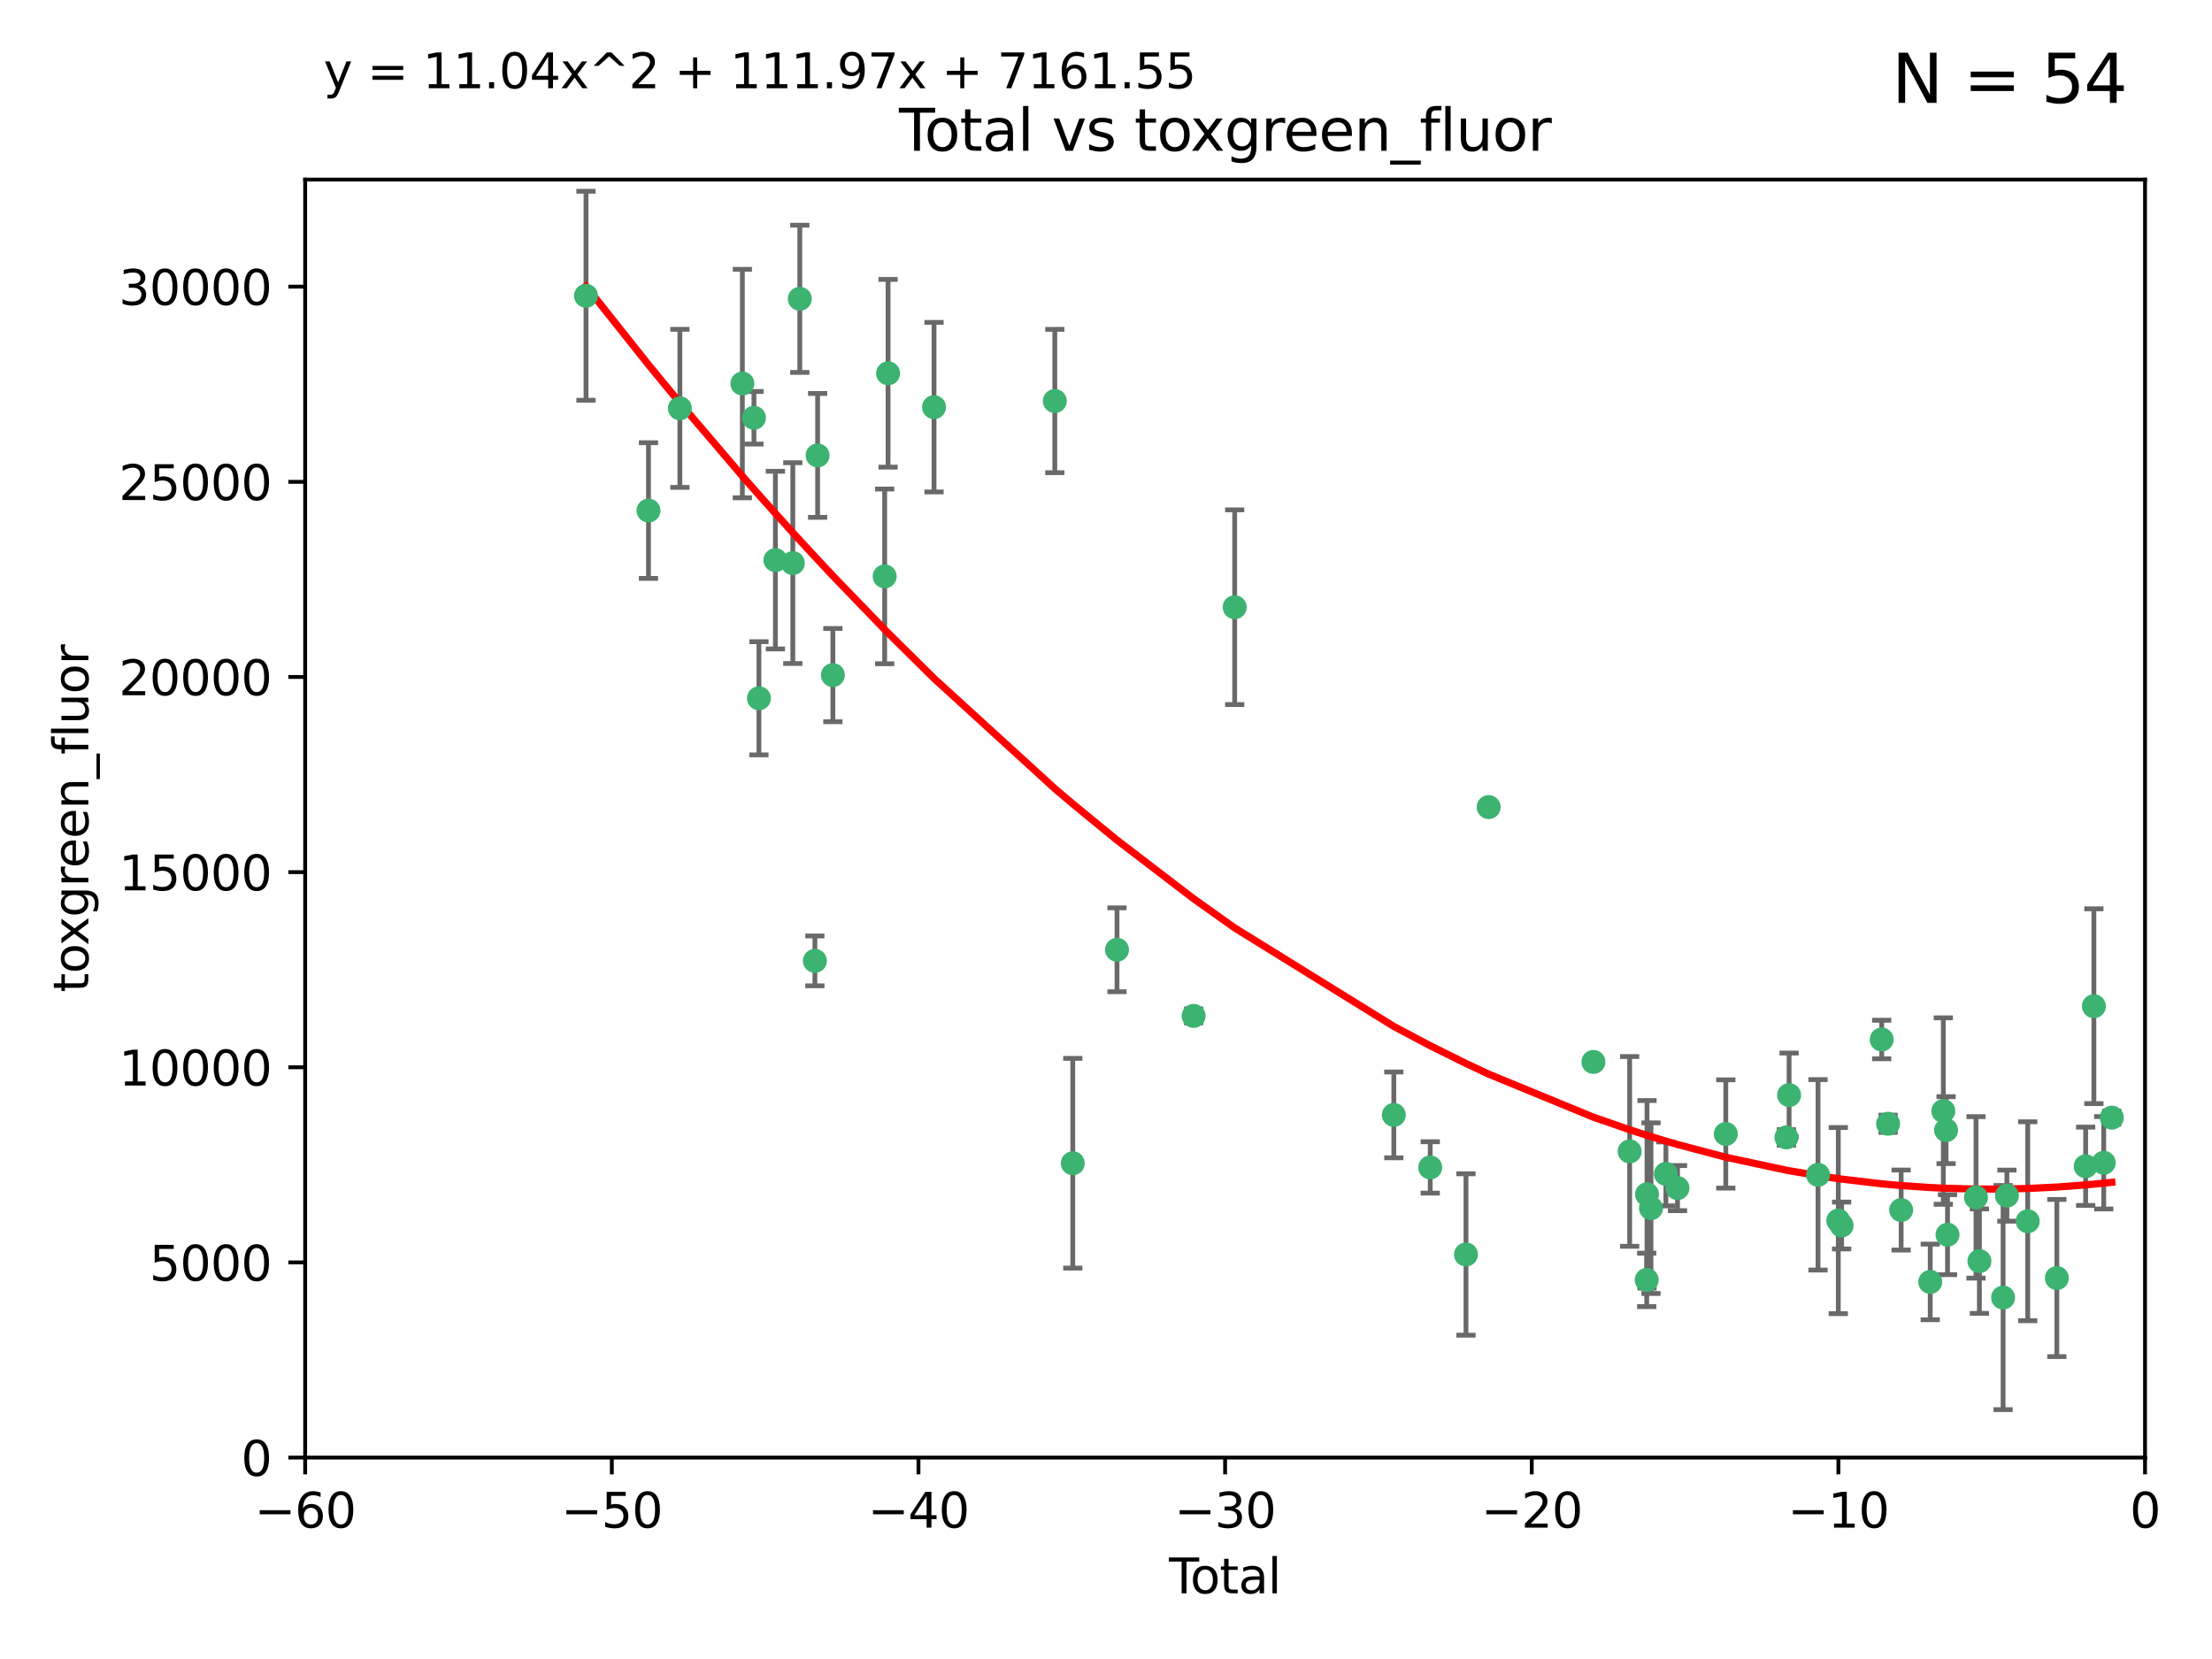 <?xml version="1.0" encoding="utf-8" standalone="no"?>
<!DOCTYPE svg PUBLIC "-//W3C//DTD SVG 1.1//EN"
  "http://www.w3.org/Graphics/SVG/1.1/DTD/svg11.dtd">
<svg xmlns:xlink="http://www.w3.org/1999/xlink" width="460.8pt" height="345.6pt" viewBox="0 0 460.8 345.6" xmlns="http://www.w3.org/2000/svg" version="1.1">
 <defs>
  <style type="text/css">*{stroke-linejoin: round; stroke-linecap: butt}</style>
 </defs>
 <g id="figure_1">
  <g id="patch_1">
   <path d="M 0 345.6 
L 460.8 345.6 
L 460.8 0 
L 0 0 
z
" style="fill: #ffffff"/>
  </g>
  <g id="axes_1">
   <g id="patch_2">
    <path d="M 63.571 303.64 
L 446.85 303.64 
L 446.85 37.411 
L 63.571 37.411 
z
" style="fill: #ffffff"/>
   </g>
   <g id="PathCollection_1">
    <defs>
     <path id="m687fdaa251" d="M 0 1.118 
C 0.297 1.118 0.581 1 0.791 0.791 
C 1 0.581 1.118 0.297 1.118 0 
C 1.118 -0.297 1 -0.581 0.791 -0.791 
C 0.581 -1 0.297 -1.118 0 -1.118 
C -0.297 -1.118 -0.581 -1 -0.791 -0.791 
C -1 -0.581 -1.118 -0.297 -1.118 0 
C -1.118 0.297 -1 0.581 -0.791 0.791 
C -0.581 1 -0.297 1.118 0 1.118 
z
" style="stroke: #3cb371"/>
    </defs>
    <g clip-path="url(#paa7ee89e8d)">
     <use xlink:href="#m687fdaa251" x="122.075" y="61.614" style="fill: #3cb371; stroke: #3cb371"/>
     <use xlink:href="#m687fdaa251" x="135.093" y="106.358" style="fill: #3cb371; stroke: #3cb371"/>
     <use xlink:href="#m687fdaa251" x="141.633" y="85.062" style="fill: #3cb371; stroke: #3cb371"/>
     <use xlink:href="#m687fdaa251" x="154.646" y="79.9" style="fill: #3cb371; stroke: #3cb371"/>
     <use xlink:href="#m687fdaa251" x="157.063" y="87.031" style="fill: #3cb371; stroke: #3cb371"/>
     <use xlink:href="#m687fdaa251" x="158.1" y="145.468" style="fill: #3cb371; stroke: #3cb371"/>
     <use xlink:href="#m687fdaa251" x="161.532" y="116.682" style="fill: #3cb371; stroke: #3cb371"/>
     <use xlink:href="#m687fdaa251" x="165.156" y="117.306" style="fill: #3cb371; stroke: #3cb371"/>
     <use xlink:href="#m687fdaa251" x="166.614" y="62.244" style="fill: #3cb371; stroke: #3cb371"/>
     <use xlink:href="#m687fdaa251" x="169.757" y="200.168" style="fill: #3cb371; stroke: #3cb371"/>
     <use xlink:href="#m687fdaa251" x="170.325" y="94.872" style="fill: #3cb371; stroke: #3cb371"/>
     <use xlink:href="#m687fdaa251" x="173.5" y="140.634" style="fill: #3cb371; stroke: #3cb371"/>
     <use xlink:href="#m687fdaa251" x="184.294" y="120.071" style="fill: #3cb371; stroke: #3cb371"/>
     <use xlink:href="#m687fdaa251" x="185" y="77.763" style="fill: #3cb371; stroke: #3cb371"/>
     <use xlink:href="#m687fdaa251" x="194.574" y="84.817" style="fill: #3cb371; stroke: #3cb371"/>
     <use xlink:href="#m687fdaa251" x="219.736" y="83.54" style="fill: #3cb371; stroke: #3cb371"/>
     <use xlink:href="#m687fdaa251" x="223.48" y="242.324" style="fill: #3cb371; stroke: #3cb371"/>
     <use xlink:href="#m687fdaa251" x="232.69" y="197.854" style="fill: #3cb371; stroke: #3cb371"/>
     <use xlink:href="#m687fdaa251" x="248.655" y="211.632" style="fill: #3cb371; stroke: #3cb371"/>
     <use xlink:href="#m687fdaa251" x="257.207" y="126.494" style="fill: #3cb371; stroke: #3cb371"/>
     <use xlink:href="#m687fdaa251" x="290.359" y="232.256" style="fill: #3cb371; stroke: #3cb371"/>
     <use xlink:href="#m687fdaa251" x="297.94" y="243.195" style="fill: #3cb371; stroke: #3cb371"/>
     <use xlink:href="#m687fdaa251" x="305.391" y="261.328" style="fill: #3cb371; stroke: #3cb371"/>
     <use xlink:href="#m687fdaa251" x="310.117" y="168.134" style="fill: #3cb371; stroke: #3cb371"/>
     <use xlink:href="#m687fdaa251" x="331.936" y="221.217" style="fill: #3cb371; stroke: #3cb371"/>
     <use xlink:href="#m687fdaa251" x="339.487" y="239.862" style="fill: #3cb371; stroke: #3cb371"/>
     <use xlink:href="#m687fdaa251" x="343.038" y="266.625" style="fill: #3cb371; stroke: #3cb371"/>
     <use xlink:href="#m687fdaa251" x="343.102" y="248.797" style="fill: #3cb371; stroke: #3cb371"/>
     <use xlink:href="#m687fdaa251" x="343.931" y="251.686" style="fill: #3cb371; stroke: #3cb371"/>
     <use xlink:href="#m687fdaa251" x="347.037" y="244.545" style="fill: #3cb371; stroke: #3cb371"/>
     <use xlink:href="#m687fdaa251" x="349.456" y="247.505" style="fill: #3cb371; stroke: #3cb371"/>
     <use xlink:href="#m687fdaa251" x="359.516" y="236.229" style="fill: #3cb371; stroke: #3cb371"/>
     <use xlink:href="#m687fdaa251" x="372.144" y="236.943" style="fill: #3cb371; stroke: #3cb371"/>
     <use xlink:href="#m687fdaa251" x="372.7" y="228.123" style="fill: #3cb371; stroke: #3cb371"/>
     <use xlink:href="#m687fdaa251" x="378.726" y="244.739" style="fill: #3cb371; stroke: #3cb371"/>
     <use xlink:href="#m687fdaa251" x="382.948" y="254.269" style="fill: #3cb371; stroke: #3cb371"/>
     <use xlink:href="#m687fdaa251" x="383.643" y="255.298" style="fill: #3cb371; stroke: #3cb371"/>
     <use xlink:href="#m687fdaa251" x="391.995" y="216.55" style="fill: #3cb371; stroke: #3cb371"/>
     <use xlink:href="#m687fdaa251" x="393.325" y="234.099" style="fill: #3cb371; stroke: #3cb371"/>
     <use xlink:href="#m687fdaa251" x="396.044" y="252.073" style="fill: #3cb371; stroke: #3cb371"/>
     <use xlink:href="#m687fdaa251" x="402.103" y="267.05" style="fill: #3cb371; stroke: #3cb371"/>
     <use xlink:href="#m687fdaa251" x="404.828" y="231.454" style="fill: #3cb371; stroke: #3cb371"/>
     <use xlink:href="#m687fdaa251" x="405.4" y="235.431" style="fill: #3cb371; stroke: #3cb371"/>
     <use xlink:href="#m687fdaa251" x="405.704" y="257.206" style="fill: #3cb371; stroke: #3cb371"/>
     <use xlink:href="#m687fdaa251" x="411.637" y="249.438" style="fill: #3cb371; stroke: #3cb371"/>
     <use xlink:href="#m687fdaa251" x="412.347" y="262.719" style="fill: #3cb371; stroke: #3cb371"/>
     <use xlink:href="#m687fdaa251" x="417.282" y="270.307" style="fill: #3cb371; stroke: #3cb371"/>
     <use xlink:href="#m687fdaa251" x="418.073" y="249.072" style="fill: #3cb371; stroke: #3cb371"/>
     <use xlink:href="#m687fdaa251" x="422.412" y="254.408" style="fill: #3cb371; stroke: #3cb371"/>
     <use xlink:href="#m687fdaa251" x="428.481" y="266.237" style="fill: #3cb371; stroke: #3cb371"/>
     <use xlink:href="#m687fdaa251" x="434.484" y="242.954" style="fill: #3cb371; stroke: #3cb371"/>
     <use xlink:href="#m687fdaa251" x="436.193" y="209.613" style="fill: #3cb371; stroke: #3cb371"/>
     <use xlink:href="#m687fdaa251" x="438.245" y="242.227" style="fill: #3cb371; stroke: #3cb371"/>
     <use xlink:href="#m687fdaa251" x="439.928" y="232.825" style="fill: #3cb371; stroke: #3cb371"/>
    </g>
   </g>
   <g id="matplotlib.axis_1">
    <g id="xtick_1">
     <g id="line2d_1">
      <defs>
       <path id="m931b2b8763" d="M 0 0 
L 0 3.5 
" style="stroke: #000000; stroke-width: 0.8"/>
      </defs>
      <g>
       <use xlink:href="#m931b2b8763" x="63.571" y="303.64" style="stroke: #000000; stroke-width: 0.8"/>
      </g>
     </g>
     <g id="text_1">
      <!-- −60 -->
      <g transform="translate(53.019 318.238)scale(0.1 -0.1)">
       <defs>
        <path id="DejaVuSans-2212" d="M 678 2272 
L 4684 2272 
L 4684 1741 
L 678 1741 
L 678 2272 
z
" transform="scale(0.016)"/>
        <path id="DejaVuSans-36" d="M 2113 2584 
Q 1688 2584 1439 2293 
Q 1191 2003 1191 1497 
Q 1191 994 1439 701 
Q 1688 409 2113 409 
Q 2538 409 2786 701 
Q 3034 994 3034 1497 
Q 3034 2003 2786 2293 
Q 2538 2584 2113 2584 
z
M 3366 4563 
L 3366 3988 
Q 3128 4100 2886 4159 
Q 2644 4219 2406 4219 
Q 1781 4219 1451 3797 
Q 1122 3375 1075 2522 
Q 1259 2794 1537 2939 
Q 1816 3084 2150 3084 
Q 2853 3084 3261 2657 
Q 3669 2231 3669 1497 
Q 3669 778 3244 343 
Q 2819 -91 2113 -91 
Q 1303 -91 875 529 
Q 447 1150 447 2328 
Q 447 3434 972 4092 
Q 1497 4750 2381 4750 
Q 2619 4750 2861 4703 
Q 3103 4656 3366 4563 
z
" transform="scale(0.016)"/>
        <path id="DejaVuSans-30" d="M 2034 4250 
Q 1547 4250 1301 3770 
Q 1056 3291 1056 2328 
Q 1056 1369 1301 889 
Q 1547 409 2034 409 
Q 2525 409 2770 889 
Q 3016 1369 3016 2328 
Q 3016 3291 2770 3770 
Q 2525 4250 2034 4250 
z
M 2034 4750 
Q 2819 4750 3233 4129 
Q 3647 3509 3647 2328 
Q 3647 1150 3233 529 
Q 2819 -91 2034 -91 
Q 1250 -91 836 529 
Q 422 1150 422 2328 
Q 422 3509 836 4129 
Q 1250 4750 2034 4750 
z
" transform="scale(0.016)"/>
       </defs>
       <use xlink:href="#DejaVuSans-2212"/>
       <use xlink:href="#DejaVuSans-36" x="83.789"/>
       <use xlink:href="#DejaVuSans-30" x="147.412"/>
      </g>
     </g>
    </g>
    <g id="xtick_2">
     <g id="line2d_2">
      <g>
       <use xlink:href="#m931b2b8763" x="127.451" y="303.64" style="stroke: #000000; stroke-width: 0.8"/>
      </g>
     </g>
     <g id="text_2">
      <!-- −50 -->
      <g transform="translate(116.899 318.238)scale(0.1 -0.1)">
       <defs>
        <path id="DejaVuSans-35" d="M 691 4666 
L 3169 4666 
L 3169 4134 
L 1269 4134 
L 1269 2991 
Q 1406 3038 1543 3061 
Q 1681 3084 1819 3084 
Q 2600 3084 3056 2656 
Q 3513 2228 3513 1497 
Q 3513 744 3044 326 
Q 2575 -91 1722 -91 
Q 1428 -91 1123 -41 
Q 819 9 494 109 
L 494 744 
Q 775 591 1075 516 
Q 1375 441 1709 441 
Q 2250 441 2565 725 
Q 2881 1009 2881 1497 
Q 2881 1984 2565 2268 
Q 2250 2553 1709 2553 
Q 1456 2553 1204 2497 
Q 953 2441 691 2322 
L 691 4666 
z
" transform="scale(0.016)"/>
       </defs>
       <use xlink:href="#DejaVuSans-2212"/>
       <use xlink:href="#DejaVuSans-35" x="83.789"/>
       <use xlink:href="#DejaVuSans-30" x="147.412"/>
      </g>
     </g>
    </g>
    <g id="xtick_3">
     <g id="line2d_3">
      <g>
       <use xlink:href="#m931b2b8763" x="191.331" y="303.64" style="stroke: #000000; stroke-width: 0.8"/>
      </g>
     </g>
     <g id="text_3">
      <!-- −40 -->
      <g transform="translate(180.778 318.238)scale(0.1 -0.1)">
       <defs>
        <path id="DejaVuSans-34" d="M 2419 4116 
L 825 1625 
L 2419 1625 
L 2419 4116 
z
M 2253 4666 
L 3047 4666 
L 3047 1625 
L 3713 1625 
L 3713 1100 
L 3047 1100 
L 3047 0 
L 2419 0 
L 2419 1100 
L 313 1100 
L 313 1709 
L 2253 4666 
z
" transform="scale(0.016)"/>
       </defs>
       <use xlink:href="#DejaVuSans-2212"/>
       <use xlink:href="#DejaVuSans-34" x="83.789"/>
       <use xlink:href="#DejaVuSans-30" x="147.412"/>
      </g>
     </g>
    </g>
    <g id="xtick_4">
     <g id="line2d_4">
      <g>
       <use xlink:href="#m931b2b8763" x="255.211" y="303.64" style="stroke: #000000; stroke-width: 0.8"/>
      </g>
     </g>
     <g id="text_4">
      <!-- −30 -->
      <g transform="translate(244.658 318.238)scale(0.1 -0.1)">
       <defs>
        <path id="DejaVuSans-33" d="M 2597 2516 
Q 3050 2419 3304 2112 
Q 3559 1806 3559 1356 
Q 3559 666 3084 287 
Q 2609 -91 1734 -91 
Q 1441 -91 1130 -33 
Q 819 25 488 141 
L 488 750 
Q 750 597 1062 519 
Q 1375 441 1716 441 
Q 2309 441 2620 675 
Q 2931 909 2931 1356 
Q 2931 1769 2642 2001 
Q 2353 2234 1838 2234 
L 1294 2234 
L 1294 2753 
L 1863 2753 
Q 2328 2753 2575 2939 
Q 2822 3125 2822 3475 
Q 2822 3834 2567 4026 
Q 2313 4219 1838 4219 
Q 1578 4219 1281 4162 
Q 984 4106 628 3988 
L 628 4550 
Q 988 4650 1302 4700 
Q 1616 4750 1894 4750 
Q 2613 4750 3031 4423 
Q 3450 4097 3450 3541 
Q 3450 3153 3228 2886 
Q 3006 2619 2597 2516 
z
" transform="scale(0.016)"/>
       </defs>
       <use xlink:href="#DejaVuSans-2212"/>
       <use xlink:href="#DejaVuSans-33" x="83.789"/>
       <use xlink:href="#DejaVuSans-30" x="147.412"/>
      </g>
     </g>
    </g>
    <g id="xtick_5">
     <g id="line2d_5">
      <g>
       <use xlink:href="#m931b2b8763" x="319.09" y="303.64" style="stroke: #000000; stroke-width: 0.8"/>
      </g>
     </g>
     <g id="text_5">
      <!-- −20 -->
      <g transform="translate(308.538 318.238)scale(0.1 -0.1)">
       <defs>
        <path id="DejaVuSans-32" d="M 1228 531 
L 3431 531 
L 3431 0 
L 469 0 
L 469 531 
Q 828 903 1448 1529 
Q 2069 2156 2228 2338 
Q 2531 2678 2651 2914 
Q 2772 3150 2772 3378 
Q 2772 3750 2511 3984 
Q 2250 4219 1831 4219 
Q 1534 4219 1204 4116 
Q 875 4013 500 3803 
L 500 4441 
Q 881 4594 1212 4672 
Q 1544 4750 1819 4750 
Q 2544 4750 2975 4387 
Q 3406 4025 3406 3419 
Q 3406 3131 3298 2873 
Q 3191 2616 2906 2266 
Q 2828 2175 2409 1742 
Q 1991 1309 1228 531 
z
" transform="scale(0.016)"/>
       </defs>
       <use xlink:href="#DejaVuSans-2212"/>
       <use xlink:href="#DejaVuSans-32" x="83.789"/>
       <use xlink:href="#DejaVuSans-30" x="147.412"/>
      </g>
     </g>
    </g>
    <g id="xtick_6">
     <g id="line2d_6">
      <g>
       <use xlink:href="#m931b2b8763" x="382.97" y="303.64" style="stroke: #000000; stroke-width: 0.8"/>
      </g>
     </g>
     <g id="text_6">
      <!-- −10 -->
      <g transform="translate(372.418 318.238)scale(0.1 -0.1)">
       <defs>
        <path id="DejaVuSans-31" d="M 794 531 
L 1825 531 
L 1825 4091 
L 703 3866 
L 703 4441 
L 1819 4666 
L 2450 4666 
L 2450 531 
L 3481 531 
L 3481 0 
L 794 0 
L 794 531 
z
" transform="scale(0.016)"/>
       </defs>
       <use xlink:href="#DejaVuSans-2212"/>
       <use xlink:href="#DejaVuSans-31" x="83.789"/>
       <use xlink:href="#DejaVuSans-30" x="147.412"/>
      </g>
     </g>
    </g>
    <g id="xtick_7">
     <g id="line2d_7">
      <g>
       <use xlink:href="#m931b2b8763" x="446.85" y="303.64" style="stroke: #000000; stroke-width: 0.8"/>
      </g>
     </g>
     <g id="text_7">
      <!-- 0 -->
      <g transform="translate(443.669 318.238)scale(0.1 -0.1)">
       <use xlink:href="#DejaVuSans-30"/>
      </g>
     </g>
    </g>
    <g id="text_8">
     <!-- Total -->
     <g transform="translate(243.534 331.917)scale(0.1 -0.1)">
      <defs>
       <path id="DejaVuSans-54" d="M -19 4666 
L 3928 4666 
L 3928 4134 
L 2272 4134 
L 2272 0 
L 1638 0 
L 1638 4134 
L -19 4134 
L -19 4666 
z
" transform="scale(0.016)"/>
       <path id="DejaVuSans-6f" d="M 1959 3097 
Q 1497 3097 1228 2736 
Q 959 2375 959 1747 
Q 959 1119 1226 758 
Q 1494 397 1959 397 
Q 2419 397 2687 759 
Q 2956 1122 2956 1747 
Q 2956 2369 2687 2733 
Q 2419 3097 1959 3097 
z
M 1959 3584 
Q 2709 3584 3137 3096 
Q 3566 2609 3566 1747 
Q 3566 888 3137 398 
Q 2709 -91 1959 -91 
Q 1206 -91 779 398 
Q 353 888 353 1747 
Q 353 2609 779 3096 
Q 1206 3584 1959 3584 
z
" transform="scale(0.016)"/>
       <path id="DejaVuSans-74" d="M 1172 4494 
L 1172 3500 
L 2356 3500 
L 2356 3053 
L 1172 3053 
L 1172 1153 
Q 1172 725 1289 603 
Q 1406 481 1766 481 
L 2356 481 
L 2356 0 
L 1766 0 
Q 1100 0 847 248 
Q 594 497 594 1153 
L 594 3053 
L 172 3053 
L 172 3500 
L 594 3500 
L 594 4494 
L 1172 4494 
z
" transform="scale(0.016)"/>
       <path id="DejaVuSans-61" d="M 2194 1759 
Q 1497 1759 1228 1600 
Q 959 1441 959 1056 
Q 959 750 1161 570 
Q 1363 391 1709 391 
Q 2188 391 2477 730 
Q 2766 1069 2766 1631 
L 2766 1759 
L 2194 1759 
z
M 3341 1997 
L 3341 0 
L 2766 0 
L 2766 531 
Q 2569 213 2275 61 
Q 1981 -91 1556 -91 
Q 1019 -91 701 211 
Q 384 513 384 1019 
Q 384 1609 779 1909 
Q 1175 2209 1959 2209 
L 2766 2209 
L 2766 2266 
Q 2766 2663 2505 2880 
Q 2244 3097 1772 3097 
Q 1472 3097 1187 3025 
Q 903 2953 641 2809 
L 641 3341 
Q 956 3463 1253 3523 
Q 1550 3584 1831 3584 
Q 2591 3584 2966 3190 
Q 3341 2797 3341 1997 
z
" transform="scale(0.016)"/>
       <path id="DejaVuSans-6c" d="M 603 4863 
L 1178 4863 
L 1178 0 
L 603 0 
L 603 4863 
z
" transform="scale(0.016)"/>
      </defs>
      <use xlink:href="#DejaVuSans-54"/>
      <use xlink:href="#DejaVuSans-6f" x="44.084"/>
      <use xlink:href="#DejaVuSans-74" x="105.266"/>
      <use xlink:href="#DejaVuSans-61" x="144.475"/>
      <use xlink:href="#DejaVuSans-6c" x="205.754"/>
     </g>
    </g>
   </g>
   <g id="matplotlib.axis_2">
    <g id="ytick_1">
     <g id="line2d_8">
      <defs>
       <path id="m44e6964255" d="M 0 0 
L -3.5 0 
" style="stroke: #000000; stroke-width: 0.8"/>
      </defs>
      <g>
       <use xlink:href="#m44e6964255" x="63.571" y="303.64" style="stroke: #000000; stroke-width: 0.8"/>
      </g>
     </g>
     <g id="text_9">
      <!-- 0 -->
      <g transform="translate(50.209 307.439)scale(0.1 -0.1)">
       <use xlink:href="#DejaVuSans-30"/>
      </g>
     </g>
    </g>
    <g id="ytick_2">
     <g id="line2d_9">
      <g>
       <use xlink:href="#m44e6964255" x="63.571" y="262.986" style="stroke: #000000; stroke-width: 0.8"/>
      </g>
     </g>
     <g id="text_10">
      <!-- 5000 -->
      <g transform="translate(31.121 266.786)scale(0.1 -0.1)">
       <use xlink:href="#DejaVuSans-35"/>
       <use xlink:href="#DejaVuSans-30" x="63.623"/>
       <use xlink:href="#DejaVuSans-30" x="127.246"/>
       <use xlink:href="#DejaVuSans-30" x="190.869"/>
      </g>
     </g>
    </g>
    <g id="ytick_3">
     <g id="line2d_10">
      <g>
       <use xlink:href="#m44e6964255" x="63.571" y="222.333" style="stroke: #000000; stroke-width: 0.8"/>
      </g>
     </g>
     <g id="text_11">
      <!-- 10000 -->
      <g transform="translate(24.759 226.132)scale(0.1 -0.1)">
       <use xlink:href="#DejaVuSans-31"/>
       <use xlink:href="#DejaVuSans-30" x="63.623"/>
       <use xlink:href="#DejaVuSans-30" x="127.246"/>
       <use xlink:href="#DejaVuSans-30" x="190.869"/>
       <use xlink:href="#DejaVuSans-30" x="254.492"/>
      </g>
     </g>
    </g>
    <g id="ytick_4">
     <g id="line2d_11">
      <g>
       <use xlink:href="#m44e6964255" x="63.571" y="181.679" style="stroke: #000000; stroke-width: 0.8"/>
      </g>
     </g>
     <g id="text_12">
      <!-- 15000 -->
      <g transform="translate(24.759 185.478)scale(0.1 -0.1)">
       <use xlink:href="#DejaVuSans-31"/>
       <use xlink:href="#DejaVuSans-35" x="63.623"/>
       <use xlink:href="#DejaVuSans-30" x="127.246"/>
       <use xlink:href="#DejaVuSans-30" x="190.869"/>
       <use xlink:href="#DejaVuSans-30" x="254.492"/>
      </g>
     </g>
    </g>
    <g id="ytick_5">
     <g id="line2d_12">
      <g>
       <use xlink:href="#m44e6964255" x="63.571" y="141.026" style="stroke: #000000; stroke-width: 0.8"/>
      </g>
     </g>
     <g id="text_13">
      <!-- 20000 -->
      <g transform="translate(24.759 144.825)scale(0.1 -0.1)">
       <use xlink:href="#DejaVuSans-32"/>
       <use xlink:href="#DejaVuSans-30" x="63.623"/>
       <use xlink:href="#DejaVuSans-30" x="127.246"/>
       <use xlink:href="#DejaVuSans-30" x="190.869"/>
       <use xlink:href="#DejaVuSans-30" x="254.492"/>
      </g>
     </g>
    </g>
    <g id="ytick_6">
     <g id="line2d_13">
      <g>
       <use xlink:href="#m44e6964255" x="63.571" y="100.372" style="stroke: #000000; stroke-width: 0.8"/>
      </g>
     </g>
     <g id="text_14">
      <!-- 25000 -->
      <g transform="translate(24.759 104.171)scale(0.1 -0.1)">
       <use xlink:href="#DejaVuSans-32"/>
       <use xlink:href="#DejaVuSans-35" x="63.623"/>
       <use xlink:href="#DejaVuSans-30" x="127.246"/>
       <use xlink:href="#DejaVuSans-30" x="190.869"/>
       <use xlink:href="#DejaVuSans-30" x="254.492"/>
      </g>
     </g>
    </g>
    <g id="ytick_7">
     <g id="line2d_14">
      <g>
       <use xlink:href="#m44e6964255" x="63.571" y="59.718" style="stroke: #000000; stroke-width: 0.8"/>
      </g>
     </g>
     <g id="text_15">
      <!-- 30000 -->
      <g transform="translate(24.759 63.518)scale(0.1 -0.1)">
       <use xlink:href="#DejaVuSans-33"/>
       <use xlink:href="#DejaVuSans-30" x="63.623"/>
       <use xlink:href="#DejaVuSans-30" x="127.246"/>
       <use xlink:href="#DejaVuSans-30" x="190.869"/>
       <use xlink:href="#DejaVuSans-30" x="254.492"/>
      </g>
     </g>
    </g>
    <g id="text_16">
     <!-- toxgreen_fluor -->
     <g transform="translate(18.401 206.72)rotate(-90)scale(0.1 -0.1)">
      <defs>
       <path id="DejaVuSans-78" d="M 3513 3500 
L 2247 1797 
L 3578 0 
L 2900 0 
L 1881 1375 
L 863 0 
L 184 0 
L 1544 1831 
L 300 3500 
L 978 3500 
L 1906 2253 
L 2834 3500 
L 3513 3500 
z
" transform="scale(0.016)"/>
       <path id="DejaVuSans-67" d="M 2906 1791 
Q 2906 2416 2648 2759 
Q 2391 3103 1925 3103 
Q 1463 3103 1205 2759 
Q 947 2416 947 1791 
Q 947 1169 1205 825 
Q 1463 481 1925 481 
Q 2391 481 2648 825 
Q 2906 1169 2906 1791 
z
M 3481 434 
Q 3481 -459 3084 -895 
Q 2688 -1331 1869 -1331 
Q 1566 -1331 1297 -1286 
Q 1028 -1241 775 -1147 
L 775 -588 
Q 1028 -725 1275 -790 
Q 1522 -856 1778 -856 
Q 2344 -856 2625 -561 
Q 2906 -266 2906 331 
L 2906 616 
Q 2728 306 2450 153 
Q 2172 0 1784 0 
Q 1141 0 747 490 
Q 353 981 353 1791 
Q 353 2603 747 3093 
Q 1141 3584 1784 3584 
Q 2172 3584 2450 3431 
Q 2728 3278 2906 2969 
L 2906 3500 
L 3481 3500 
L 3481 434 
z
" transform="scale(0.016)"/>
       <path id="DejaVuSans-72" d="M 2631 2963 
Q 2534 3019 2420 3045 
Q 2306 3072 2169 3072 
Q 1681 3072 1420 2755 
Q 1159 2438 1159 1844 
L 1159 0 
L 581 0 
L 581 3500 
L 1159 3500 
L 1159 2956 
Q 1341 3275 1631 3429 
Q 1922 3584 2338 3584 
Q 2397 3584 2469 3576 
Q 2541 3569 2628 3553 
L 2631 2963 
z
" transform="scale(0.016)"/>
       <path id="DejaVuSans-65" d="M 3597 1894 
L 3597 1613 
L 953 1613 
Q 991 1019 1311 708 
Q 1631 397 2203 397 
Q 2534 397 2845 478 
Q 3156 559 3463 722 
L 3463 178 
Q 3153 47 2828 -22 
Q 2503 -91 2169 -91 
Q 1331 -91 842 396 
Q 353 884 353 1716 
Q 353 2575 817 3079 
Q 1281 3584 2069 3584 
Q 2775 3584 3186 3129 
Q 3597 2675 3597 1894 
z
M 3022 2063 
Q 3016 2534 2758 2815 
Q 2500 3097 2075 3097 
Q 1594 3097 1305 2825 
Q 1016 2553 972 2059 
L 3022 2063 
z
" transform="scale(0.016)"/>
       <path id="DejaVuSans-6e" d="M 3513 2113 
L 3513 0 
L 2938 0 
L 2938 2094 
Q 2938 2591 2744 2837 
Q 2550 3084 2163 3084 
Q 1697 3084 1428 2787 
Q 1159 2491 1159 1978 
L 1159 0 
L 581 0 
L 581 3500 
L 1159 3500 
L 1159 2956 
Q 1366 3272 1645 3428 
Q 1925 3584 2291 3584 
Q 2894 3584 3203 3211 
Q 3513 2838 3513 2113 
z
" transform="scale(0.016)"/>
       <path id="DejaVuSans-5f" d="M 3263 -1063 
L 3263 -1509 
L -63 -1509 
L -63 -1063 
L 3263 -1063 
z
" transform="scale(0.016)"/>
       <path id="DejaVuSans-66" d="M 2375 4863 
L 2375 4384 
L 1825 4384 
Q 1516 4384 1395 4259 
Q 1275 4134 1275 3809 
L 1275 3500 
L 2222 3500 
L 2222 3053 
L 1275 3053 
L 1275 0 
L 697 0 
L 697 3053 
L 147 3053 
L 147 3500 
L 697 3500 
L 697 3744 
Q 697 4328 969 4595 
Q 1241 4863 1831 4863 
L 2375 4863 
z
" transform="scale(0.016)"/>
       <path id="DejaVuSans-75" d="M 544 1381 
L 544 3500 
L 1119 3500 
L 1119 1403 
Q 1119 906 1312 657 
Q 1506 409 1894 409 
Q 2359 409 2629 706 
Q 2900 1003 2900 1516 
L 2900 3500 
L 3475 3500 
L 3475 0 
L 2900 0 
L 2900 538 
Q 2691 219 2414 64 
Q 2138 -91 1772 -91 
Q 1169 -91 856 284 
Q 544 659 544 1381 
z
M 1991 3584 
L 1991 3584 
z
" transform="scale(0.016)"/>
      </defs>
      <use xlink:href="#DejaVuSans-74"/>
      <use xlink:href="#DejaVuSans-6f" x="39.209"/>
      <use xlink:href="#DejaVuSans-78" x="97.266"/>
      <use xlink:href="#DejaVuSans-67" x="156.445"/>
      <use xlink:href="#DejaVuSans-72" x="219.922"/>
      <use xlink:href="#DejaVuSans-65" x="258.785"/>
      <use xlink:href="#DejaVuSans-65" x="320.309"/>
      <use xlink:href="#DejaVuSans-6e" x="381.832"/>
      <use xlink:href="#DejaVuSans-5f" x="445.211"/>
      <use xlink:href="#DejaVuSans-66" x="495.211"/>
      <use xlink:href="#DejaVuSans-6c" x="530.416"/>
      <use xlink:href="#DejaVuSans-75" x="558.199"/>
      <use xlink:href="#DejaVuSans-6f" x="621.578"/>
      <use xlink:href="#DejaVuSans-72" x="682.76"/>
     </g>
    </g>
   </g>
   <g id="LineCollection_1">
    <path d="M 122.075 83.38 
L 122.075 39.848 
" clip-path="url(#paa7ee89e8d)" style="fill: none; stroke: #696969"/>
    <path d="M 135.093 120.489 
L 135.093 92.227 
" clip-path="url(#paa7ee89e8d)" style="fill: none; stroke: #696969"/>
    <path d="M 141.633 101.528 
L 141.633 68.595 
" clip-path="url(#paa7ee89e8d)" style="fill: none; stroke: #696969"/>
    <path d="M 154.646 103.698 
L 154.646 56.102 
" clip-path="url(#paa7ee89e8d)" style="fill: none; stroke: #696969"/>
    <path d="M 157.063 92.506 
L 157.063 81.557 
" clip-path="url(#paa7ee89e8d)" style="fill: none; stroke: #696969"/>
    <path d="M 158.1 157.254 
L 158.1 133.683 
" clip-path="url(#paa7ee89e8d)" style="fill: none; stroke: #696969"/>
    <path d="M 161.532 135.19 
L 161.532 98.175 
" clip-path="url(#paa7ee89e8d)" style="fill: none; stroke: #696969"/>
    <path d="M 165.156 138.218 
L 165.156 96.393 
" clip-path="url(#paa7ee89e8d)" style="fill: none; stroke: #696969"/>
    <path d="M 166.614 77.579 
L 166.614 46.91 
" clip-path="url(#paa7ee89e8d)" style="fill: none; stroke: #696969"/>
    <path d="M 169.757 205.359 
L 169.757 194.977 
" clip-path="url(#paa7ee89e8d)" style="fill: none; stroke: #696969"/>
    <path d="M 170.325 107.775 
L 170.325 81.969 
" clip-path="url(#paa7ee89e8d)" style="fill: none; stroke: #696969"/>
    <path d="M 173.5 150.349 
L 173.5 130.92 
" clip-path="url(#paa7ee89e8d)" style="fill: none; stroke: #696969"/>
    <path d="M 184.294 138.271 
L 184.294 101.87 
" clip-path="url(#paa7ee89e8d)" style="fill: none; stroke: #696969"/>
    <path d="M 185 97.317 
L 185 58.209 
" clip-path="url(#paa7ee89e8d)" style="fill: none; stroke: #696969"/>
    <path d="M 194.574 102.476 
L 194.574 67.157 
" clip-path="url(#paa7ee89e8d)" style="fill: none; stroke: #696969"/>
    <path d="M 219.736 98.468 
L 219.736 68.613 
" clip-path="url(#paa7ee89e8d)" style="fill: none; stroke: #696969"/>
    <path d="M 223.48 264.166 
L 223.48 220.481 
" clip-path="url(#paa7ee89e8d)" style="fill: none; stroke: #696969"/>
    <path d="M 232.69 206.59 
L 232.69 189.118 
" clip-path="url(#paa7ee89e8d)" style="fill: none; stroke: #696969"/>
    <path d="M 248.655 213.084 
L 248.655 210.18 
" clip-path="url(#paa7ee89e8d)" style="fill: none; stroke: #696969"/>
    <path d="M 257.207 146.774 
L 257.207 106.214 
" clip-path="url(#paa7ee89e8d)" style="fill: none; stroke: #696969"/>
    <path d="M 290.359 241.194 
L 290.359 223.317 
" clip-path="url(#paa7ee89e8d)" style="fill: none; stroke: #696969"/>
    <path d="M 297.94 248.545 
L 297.94 237.845 
" clip-path="url(#paa7ee89e8d)" style="fill: none; stroke: #696969"/>
    <path d="M 305.391 278.138 
L 305.391 244.518 
" clip-path="url(#paa7ee89e8d)" style="fill: none; stroke: #696969"/>
    <path d="M 310.117 168.892 
L 310.117 167.376 
" clip-path="url(#paa7ee89e8d)" style="fill: none; stroke: #696969"/>
    <path d="M 331.936 222.051 
L 331.936 220.383 
" clip-path="url(#paa7ee89e8d)" style="fill: none; stroke: #696969"/>
    <path d="M 339.487 259.624 
L 339.487 220.1 
" clip-path="url(#paa7ee89e8d)" style="fill: none; stroke: #696969"/>
    <path d="M 343.038 272.192 
L 343.038 261.058 
" clip-path="url(#paa7ee89e8d)" style="fill: none; stroke: #696969"/>
    <path d="M 343.102 268.328 
L 343.102 229.266 
" clip-path="url(#paa7ee89e8d)" style="fill: none; stroke: #696969"/>
    <path d="M 343.931 269.46 
L 343.931 233.912 
" clip-path="url(#paa7ee89e8d)" style="fill: none; stroke: #696969"/>
    <path d="M 347.037 251.202 
L 347.037 237.887 
" clip-path="url(#paa7ee89e8d)" style="fill: none; stroke: #696969"/>
    <path d="M 349.456 252.2 
L 349.456 242.809 
" clip-path="url(#paa7ee89e8d)" style="fill: none; stroke: #696969"/>
    <path d="M 359.516 247.506 
L 359.516 224.952 
" clip-path="url(#paa7ee89e8d)" style="fill: none; stroke: #696969"/>
    <path d="M 372.144 238.573 
L 372.144 235.313 
" clip-path="url(#paa7ee89e8d)" style="fill: none; stroke: #696969"/>
    <path d="M 372.7 236.876 
L 372.7 219.369 
" clip-path="url(#paa7ee89e8d)" style="fill: none; stroke: #696969"/>
    <path d="M 378.726 264.575 
L 378.726 224.902 
" clip-path="url(#paa7ee89e8d)" style="fill: none; stroke: #696969"/>
    <path d="M 382.948 273.656 
L 382.948 234.881 
" clip-path="url(#paa7ee89e8d)" style="fill: none; stroke: #696969"/>
    <path d="M 383.643 260.179 
L 383.643 250.417 
" clip-path="url(#paa7ee89e8d)" style="fill: none; stroke: #696969"/>
    <path d="M 391.995 220.567 
L 391.995 212.534 
" clip-path="url(#paa7ee89e8d)" style="fill: none; stroke: #696969"/>
    <path d="M 393.325 235.898 
L 393.325 232.3 
" clip-path="url(#paa7ee89e8d)" style="fill: none; stroke: #696969"/>
    <path d="M 396.044 260.406 
L 396.044 243.74 
" clip-path="url(#paa7ee89e8d)" style="fill: none; stroke: #696969"/>
    <path d="M 402.103 274.924 
L 402.103 259.176 
" clip-path="url(#paa7ee89e8d)" style="fill: none; stroke: #696969"/>
    <path d="M 404.828 250.871 
L 404.828 212.037 
" clip-path="url(#paa7ee89e8d)" style="fill: none; stroke: #696969"/>
    <path d="M 405.4 242.403 
L 405.4 228.458 
" clip-path="url(#paa7ee89e8d)" style="fill: none; stroke: #696969"/>
    <path d="M 405.704 265.54 
L 405.704 248.873 
" clip-path="url(#paa7ee89e8d)" style="fill: none; stroke: #696969"/>
    <path d="M 411.637 266.257 
L 411.637 232.619 
" clip-path="url(#paa7ee89e8d)" style="fill: none; stroke: #696969"/>
    <path d="M 412.347 273.599 
L 412.347 251.839 
" clip-path="url(#paa7ee89e8d)" style="fill: none; stroke: #696969"/>
    <path d="M 417.282 293.652 
L 417.282 246.963 
" clip-path="url(#paa7ee89e8d)" style="fill: none; stroke: #696969"/>
    <path d="M 418.073 254.396 
L 418.073 243.748 
" clip-path="url(#paa7ee89e8d)" style="fill: none; stroke: #696969"/>
    <path d="M 422.412 275.128 
L 422.412 233.688 
" clip-path="url(#paa7ee89e8d)" style="fill: none; stroke: #696969"/>
    <path d="M 428.481 282.602 
L 428.481 249.872 
" clip-path="url(#paa7ee89e8d)" style="fill: none; stroke: #696969"/>
    <path d="M 434.484 251.109 
L 434.484 234.798 
" clip-path="url(#paa7ee89e8d)" style="fill: none; stroke: #696969"/>
    <path d="M 436.193 229.904 
L 436.193 189.322 
" clip-path="url(#paa7ee89e8d)" style="fill: none; stroke: #696969"/>
    <path d="M 438.245 251.85 
L 438.245 232.604 
" clip-path="url(#paa7ee89e8d)" style="fill: none; stroke: #696969"/>
    <path d="M 439.928 234.174 
L 439.928 231.476 
" clip-path="url(#paa7ee89e8d)" style="fill: none; stroke: #696969"/>
   </g>
   <g id="line2d_15">
    <defs>
     <path id="mb2e0b15b26" d="M 2 0 
L -2 -0 
" style="stroke: #696969"/>
    </defs>
    <g clip-path="url(#paa7ee89e8d)">
     <use xlink:href="#mb2e0b15b26" x="122.075" y="83.38" style="fill: #696969; stroke: #696969"/>
     <use xlink:href="#mb2e0b15b26" x="135.093" y="120.489" style="fill: #696969; stroke: #696969"/>
     <use xlink:href="#mb2e0b15b26" x="141.633" y="101.528" style="fill: #696969; stroke: #696969"/>
     <use xlink:href="#mb2e0b15b26" x="154.646" y="103.698" style="fill: #696969; stroke: #696969"/>
     <use xlink:href="#mb2e0b15b26" x="157.063" y="92.506" style="fill: #696969; stroke: #696969"/>
     <use xlink:href="#mb2e0b15b26" x="158.1" y="157.254" style="fill: #696969; stroke: #696969"/>
     <use xlink:href="#mb2e0b15b26" x="161.532" y="135.19" style="fill: #696969; stroke: #696969"/>
     <use xlink:href="#mb2e0b15b26" x="165.156" y="138.218" style="fill: #696969; stroke: #696969"/>
     <use xlink:href="#mb2e0b15b26" x="166.614" y="77.579" style="fill: #696969; stroke: #696969"/>
     <use xlink:href="#mb2e0b15b26" x="169.757" y="205.359" style="fill: #696969; stroke: #696969"/>
     <use xlink:href="#mb2e0b15b26" x="170.325" y="107.775" style="fill: #696969; stroke: #696969"/>
     <use xlink:href="#mb2e0b15b26" x="173.5" y="150.349" style="fill: #696969; stroke: #696969"/>
     <use xlink:href="#mb2e0b15b26" x="184.294" y="138.271" style="fill: #696969; stroke: #696969"/>
     <use xlink:href="#mb2e0b15b26" x="185" y="97.317" style="fill: #696969; stroke: #696969"/>
     <use xlink:href="#mb2e0b15b26" x="194.574" y="102.476" style="fill: #696969; stroke: #696969"/>
     <use xlink:href="#mb2e0b15b26" x="219.736" y="98.468" style="fill: #696969; stroke: #696969"/>
     <use xlink:href="#mb2e0b15b26" x="223.48" y="264.166" style="fill: #696969; stroke: #696969"/>
     <use xlink:href="#mb2e0b15b26" x="232.69" y="206.59" style="fill: #696969; stroke: #696969"/>
     <use xlink:href="#mb2e0b15b26" x="248.655" y="213.084" style="fill: #696969; stroke: #696969"/>
     <use xlink:href="#mb2e0b15b26" x="257.207" y="146.774" style="fill: #696969; stroke: #696969"/>
     <use xlink:href="#mb2e0b15b26" x="290.359" y="241.194" style="fill: #696969; stroke: #696969"/>
     <use xlink:href="#mb2e0b15b26" x="297.94" y="248.545" style="fill: #696969; stroke: #696969"/>
     <use xlink:href="#mb2e0b15b26" x="305.391" y="278.138" style="fill: #696969; stroke: #696969"/>
     <use xlink:href="#mb2e0b15b26" x="310.117" y="168.892" style="fill: #696969; stroke: #696969"/>
     <use xlink:href="#mb2e0b15b26" x="331.936" y="222.051" style="fill: #696969; stroke: #696969"/>
     <use xlink:href="#mb2e0b15b26" x="339.487" y="259.624" style="fill: #696969; stroke: #696969"/>
     <use xlink:href="#mb2e0b15b26" x="343.038" y="272.192" style="fill: #696969; stroke: #696969"/>
     <use xlink:href="#mb2e0b15b26" x="343.102" y="268.328" style="fill: #696969; stroke: #696969"/>
     <use xlink:href="#mb2e0b15b26" x="343.931" y="269.46" style="fill: #696969; stroke: #696969"/>
     <use xlink:href="#mb2e0b15b26" x="347.037" y="251.202" style="fill: #696969; stroke: #696969"/>
     <use xlink:href="#mb2e0b15b26" x="349.456" y="252.2" style="fill: #696969; stroke: #696969"/>
     <use xlink:href="#mb2e0b15b26" x="359.516" y="247.506" style="fill: #696969; stroke: #696969"/>
     <use xlink:href="#mb2e0b15b26" x="372.144" y="238.573" style="fill: #696969; stroke: #696969"/>
     <use xlink:href="#mb2e0b15b26" x="372.7" y="236.876" style="fill: #696969; stroke: #696969"/>
     <use xlink:href="#mb2e0b15b26" x="378.726" y="264.575" style="fill: #696969; stroke: #696969"/>
     <use xlink:href="#mb2e0b15b26" x="382.948" y="273.656" style="fill: #696969; stroke: #696969"/>
     <use xlink:href="#mb2e0b15b26" x="383.643" y="260.179" style="fill: #696969; stroke: #696969"/>
     <use xlink:href="#mb2e0b15b26" x="391.995" y="220.567" style="fill: #696969; stroke: #696969"/>
     <use xlink:href="#mb2e0b15b26" x="393.325" y="235.898" style="fill: #696969; stroke: #696969"/>
     <use xlink:href="#mb2e0b15b26" x="396.044" y="260.406" style="fill: #696969; stroke: #696969"/>
     <use xlink:href="#mb2e0b15b26" x="402.103" y="274.924" style="fill: #696969; stroke: #696969"/>
     <use xlink:href="#mb2e0b15b26" x="404.828" y="250.871" style="fill: #696969; stroke: #696969"/>
     <use xlink:href="#mb2e0b15b26" x="405.4" y="242.403" style="fill: #696969; stroke: #696969"/>
     <use xlink:href="#mb2e0b15b26" x="405.704" y="265.54" style="fill: #696969; stroke: #696969"/>
     <use xlink:href="#mb2e0b15b26" x="411.637" y="266.257" style="fill: #696969; stroke: #696969"/>
     <use xlink:href="#mb2e0b15b26" x="412.347" y="273.599" style="fill: #696969; stroke: #696969"/>
     <use xlink:href="#mb2e0b15b26" x="417.282" y="293.652" style="fill: #696969; stroke: #696969"/>
     <use xlink:href="#mb2e0b15b26" x="418.073" y="254.396" style="fill: #696969; stroke: #696969"/>
     <use xlink:href="#mb2e0b15b26" x="422.412" y="275.128" style="fill: #696969; stroke: #696969"/>
     <use xlink:href="#mb2e0b15b26" x="428.481" y="282.602" style="fill: #696969; stroke: #696969"/>
     <use xlink:href="#mb2e0b15b26" x="434.484" y="251.109" style="fill: #696969; stroke: #696969"/>
     <use xlink:href="#mb2e0b15b26" x="436.193" y="229.904" style="fill: #696969; stroke: #696969"/>
     <use xlink:href="#mb2e0b15b26" x="438.245" y="251.85" style="fill: #696969; stroke: #696969"/>
     <use xlink:href="#mb2e0b15b26" x="439.928" y="234.174" style="fill: #696969; stroke: #696969"/>
    </g>
   </g>
   <g id="line2d_16">
    <g clip-path="url(#paa7ee89e8d)">
     <use xlink:href="#mb2e0b15b26" x="122.075" y="39.848" style="fill: #696969; stroke: #696969"/>
     <use xlink:href="#mb2e0b15b26" x="135.093" y="92.227" style="fill: #696969; stroke: #696969"/>
     <use xlink:href="#mb2e0b15b26" x="141.633" y="68.595" style="fill: #696969; stroke: #696969"/>
     <use xlink:href="#mb2e0b15b26" x="154.646" y="56.102" style="fill: #696969; stroke: #696969"/>
     <use xlink:href="#mb2e0b15b26" x="157.063" y="81.557" style="fill: #696969; stroke: #696969"/>
     <use xlink:href="#mb2e0b15b26" x="158.1" y="133.683" style="fill: #696969; stroke: #696969"/>
     <use xlink:href="#mb2e0b15b26" x="161.532" y="98.175" style="fill: #696969; stroke: #696969"/>
     <use xlink:href="#mb2e0b15b26" x="165.156" y="96.393" style="fill: #696969; stroke: #696969"/>
     <use xlink:href="#mb2e0b15b26" x="166.614" y="46.91" style="fill: #696969; stroke: #696969"/>
     <use xlink:href="#mb2e0b15b26" x="169.757" y="194.977" style="fill: #696969; stroke: #696969"/>
     <use xlink:href="#mb2e0b15b26" x="170.325" y="81.969" style="fill: #696969; stroke: #696969"/>
     <use xlink:href="#mb2e0b15b26" x="173.5" y="130.92" style="fill: #696969; stroke: #696969"/>
     <use xlink:href="#mb2e0b15b26" x="184.294" y="101.87" style="fill: #696969; stroke: #696969"/>
     <use xlink:href="#mb2e0b15b26" x="185" y="58.209" style="fill: #696969; stroke: #696969"/>
     <use xlink:href="#mb2e0b15b26" x="194.574" y="67.157" style="fill: #696969; stroke: #696969"/>
     <use xlink:href="#mb2e0b15b26" x="219.736" y="68.613" style="fill: #696969; stroke: #696969"/>
     <use xlink:href="#mb2e0b15b26" x="223.48" y="220.481" style="fill: #696969; stroke: #696969"/>
     <use xlink:href="#mb2e0b15b26" x="232.69" y="189.118" style="fill: #696969; stroke: #696969"/>
     <use xlink:href="#mb2e0b15b26" x="248.655" y="210.18" style="fill: #696969; stroke: #696969"/>
     <use xlink:href="#mb2e0b15b26" x="257.207" y="106.214" style="fill: #696969; stroke: #696969"/>
     <use xlink:href="#mb2e0b15b26" x="290.359" y="223.317" style="fill: #696969; stroke: #696969"/>
     <use xlink:href="#mb2e0b15b26" x="297.94" y="237.845" style="fill: #696969; stroke: #696969"/>
     <use xlink:href="#mb2e0b15b26" x="305.391" y="244.518" style="fill: #696969; stroke: #696969"/>
     <use xlink:href="#mb2e0b15b26" x="310.117" y="167.376" style="fill: #696969; stroke: #696969"/>
     <use xlink:href="#mb2e0b15b26" x="331.936" y="220.383" style="fill: #696969; stroke: #696969"/>
     <use xlink:href="#mb2e0b15b26" x="339.487" y="220.1" style="fill: #696969; stroke: #696969"/>
     <use xlink:href="#mb2e0b15b26" x="343.038" y="261.058" style="fill: #696969; stroke: #696969"/>
     <use xlink:href="#mb2e0b15b26" x="343.102" y="229.266" style="fill: #696969; stroke: #696969"/>
     <use xlink:href="#mb2e0b15b26" x="343.931" y="233.912" style="fill: #696969; stroke: #696969"/>
     <use xlink:href="#mb2e0b15b26" x="347.037" y="237.887" style="fill: #696969; stroke: #696969"/>
     <use xlink:href="#mb2e0b15b26" x="349.456" y="242.809" style="fill: #696969; stroke: #696969"/>
     <use xlink:href="#mb2e0b15b26" x="359.516" y="224.952" style="fill: #696969; stroke: #696969"/>
     <use xlink:href="#mb2e0b15b26" x="372.144" y="235.313" style="fill: #696969; stroke: #696969"/>
     <use xlink:href="#mb2e0b15b26" x="372.7" y="219.369" style="fill: #696969; stroke: #696969"/>
     <use xlink:href="#mb2e0b15b26" x="378.726" y="224.902" style="fill: #696969; stroke: #696969"/>
     <use xlink:href="#mb2e0b15b26" x="382.948" y="234.881" style="fill: #696969; stroke: #696969"/>
     <use xlink:href="#mb2e0b15b26" x="383.643" y="250.417" style="fill: #696969; stroke: #696969"/>
     <use xlink:href="#mb2e0b15b26" x="391.995" y="212.534" style="fill: #696969; stroke: #696969"/>
     <use xlink:href="#mb2e0b15b26" x="393.325" y="232.3" style="fill: #696969; stroke: #696969"/>
     <use xlink:href="#mb2e0b15b26" x="396.044" y="243.74" style="fill: #696969; stroke: #696969"/>
     <use xlink:href="#mb2e0b15b26" x="402.103" y="259.176" style="fill: #696969; stroke: #696969"/>
     <use xlink:href="#mb2e0b15b26" x="404.828" y="212.037" style="fill: #696969; stroke: #696969"/>
     <use xlink:href="#mb2e0b15b26" x="405.4" y="228.458" style="fill: #696969; stroke: #696969"/>
     <use xlink:href="#mb2e0b15b26" x="405.704" y="248.873" style="fill: #696969; stroke: #696969"/>
     <use xlink:href="#mb2e0b15b26" x="411.637" y="232.619" style="fill: #696969; stroke: #696969"/>
     <use xlink:href="#mb2e0b15b26" x="412.347" y="251.839" style="fill: #696969; stroke: #696969"/>
     <use xlink:href="#mb2e0b15b26" x="417.282" y="246.963" style="fill: #696969; stroke: #696969"/>
     <use xlink:href="#mb2e0b15b26" x="418.073" y="243.748" style="fill: #696969; stroke: #696969"/>
     <use xlink:href="#mb2e0b15b26" x="422.412" y="233.688" style="fill: #696969; stroke: #696969"/>
     <use xlink:href="#mb2e0b15b26" x="428.481" y="249.872" style="fill: #696969; stroke: #696969"/>
     <use xlink:href="#mb2e0b15b26" x="434.484" y="234.798" style="fill: #696969; stroke: #696969"/>
     <use xlink:href="#mb2e0b15b26" x="436.193" y="189.322" style="fill: #696969; stroke: #696969"/>
     <use xlink:href="#mb2e0b15b26" x="438.245" y="232.604" style="fill: #696969; stroke: #696969"/>
     <use xlink:href="#mb2e0b15b26" x="439.928" y="231.476" style="fill: #696969; stroke: #696969"/>
    </g>
   </g>
   <g id="line2d_17">
    <path d="M 122.075 59.602 
L 135.093 75.98 
L 141.633 83.926 
L 154.646 99.178 
L 157.063 101.928 
L 158.1 103.101 
L 161.532 106.947 
L 165.156 110.952 
L 166.614 112.548 
L 169.757 115.954 
L 170.325 116.564 
L 173.5 119.954 
L 184.294 131.144 
L 185 131.858 
L 194.574 141.324 
L 219.736 164.28 
L 223.48 167.458 
L 232.69 175.012 
L 248.655 187.223 
L 257.207 193.302 
L 290.359 213.827 
L 297.94 217.841 
L 305.391 221.54 
L 310.117 223.759 
L 331.936 232.731 
L 339.487 235.349 
L 343.038 236.493 
L 343.102 236.513 
L 343.931 236.771 
L 347.037 237.714 
L 349.456 238.419 
L 359.516 241.075 
L 372.144 243.778 
L 372.7 243.88 
L 378.726 244.908 
L 382.948 245.533 
L 383.643 245.628 
L 391.995 246.608 
L 393.325 246.735 
L 396.044 246.972 
L 402.103 247.383 
L 404.828 247.514 
L 405.4 247.538 
L 405.704 247.55 
L 411.637 247.701 
L 412.347 247.709 
L 417.282 247.701 
L 418.073 247.69 
L 422.412 247.58 
L 428.481 247.287 
L 434.484 246.837 
L 436.193 246.68 
L 438.245 246.475 
L 439.928 246.292 
" clip-path="url(#paa7ee89e8d)" style="fill: none; stroke: #ff0000; stroke-width: 1.5; stroke-linecap: square"/>
   </g>
   <g id="line2d_18">
    <defs>
     <path id="md95cd2896c" d="M 0 2 
C 0.53 2 1.039 1.789 1.414 1.414 
C 1.789 1.039 2 0.53 2 0 
C 2 -0.53 1.789 -1.039 1.414 -1.414 
C 1.039 -1.789 0.53 -2 0 -2 
C -0.53 -2 -1.039 -1.789 -1.414 -1.414 
C -1.789 -1.039 -2 -0.53 -2 0 
C -2 0.53 -1.789 1.039 -1.414 1.414 
C -1.039 1.789 -0.53 2 0 2 
z
" style="stroke: #3cb371"/>
    </defs>
    <g clip-path="url(#paa7ee89e8d)">
     <use xlink:href="#md95cd2896c" x="122.075" y="61.614" style="fill: #3cb371; stroke: #3cb371"/>
     <use xlink:href="#md95cd2896c" x="135.093" y="106.358" style="fill: #3cb371; stroke: #3cb371"/>
     <use xlink:href="#md95cd2896c" x="141.633" y="85.062" style="fill: #3cb371; stroke: #3cb371"/>
     <use xlink:href="#md95cd2896c" x="154.646" y="79.9" style="fill: #3cb371; stroke: #3cb371"/>
     <use xlink:href="#md95cd2896c" x="157.063" y="87.031" style="fill: #3cb371; stroke: #3cb371"/>
     <use xlink:href="#md95cd2896c" x="158.1" y="145.468" style="fill: #3cb371; stroke: #3cb371"/>
     <use xlink:href="#md95cd2896c" x="161.532" y="116.682" style="fill: #3cb371; stroke: #3cb371"/>
     <use xlink:href="#md95cd2896c" x="165.156" y="117.306" style="fill: #3cb371; stroke: #3cb371"/>
     <use xlink:href="#md95cd2896c" x="166.614" y="62.244" style="fill: #3cb371; stroke: #3cb371"/>
     <use xlink:href="#md95cd2896c" x="169.757" y="200.168" style="fill: #3cb371; stroke: #3cb371"/>
     <use xlink:href="#md95cd2896c" x="170.325" y="94.872" style="fill: #3cb371; stroke: #3cb371"/>
     <use xlink:href="#md95cd2896c" x="173.5" y="140.634" style="fill: #3cb371; stroke: #3cb371"/>
     <use xlink:href="#md95cd2896c" x="184.294" y="120.071" style="fill: #3cb371; stroke: #3cb371"/>
     <use xlink:href="#md95cd2896c" x="185" y="77.763" style="fill: #3cb371; stroke: #3cb371"/>
     <use xlink:href="#md95cd2896c" x="194.574" y="84.817" style="fill: #3cb371; stroke: #3cb371"/>
     <use xlink:href="#md95cd2896c" x="219.736" y="83.54" style="fill: #3cb371; stroke: #3cb371"/>
     <use xlink:href="#md95cd2896c" x="223.48" y="242.324" style="fill: #3cb371; stroke: #3cb371"/>
     <use xlink:href="#md95cd2896c" x="232.69" y="197.854" style="fill: #3cb371; stroke: #3cb371"/>
     <use xlink:href="#md95cd2896c" x="248.655" y="211.632" style="fill: #3cb371; stroke: #3cb371"/>
     <use xlink:href="#md95cd2896c" x="257.207" y="126.494" style="fill: #3cb371; stroke: #3cb371"/>
     <use xlink:href="#md95cd2896c" x="290.359" y="232.256" style="fill: #3cb371; stroke: #3cb371"/>
     <use xlink:href="#md95cd2896c" x="297.94" y="243.195" style="fill: #3cb371; stroke: #3cb371"/>
     <use xlink:href="#md95cd2896c" x="305.391" y="261.328" style="fill: #3cb371; stroke: #3cb371"/>
     <use xlink:href="#md95cd2896c" x="310.117" y="168.134" style="fill: #3cb371; stroke: #3cb371"/>
     <use xlink:href="#md95cd2896c" x="331.936" y="221.217" style="fill: #3cb371; stroke: #3cb371"/>
     <use xlink:href="#md95cd2896c" x="339.487" y="239.862" style="fill: #3cb371; stroke: #3cb371"/>
     <use xlink:href="#md95cd2896c" x="343.038" y="266.625" style="fill: #3cb371; stroke: #3cb371"/>
     <use xlink:href="#md95cd2896c" x="343.102" y="248.797" style="fill: #3cb371; stroke: #3cb371"/>
     <use xlink:href="#md95cd2896c" x="343.931" y="251.686" style="fill: #3cb371; stroke: #3cb371"/>
     <use xlink:href="#md95cd2896c" x="347.037" y="244.545" style="fill: #3cb371; stroke: #3cb371"/>
     <use xlink:href="#md95cd2896c" x="349.456" y="247.505" style="fill: #3cb371; stroke: #3cb371"/>
     <use xlink:href="#md95cd2896c" x="359.516" y="236.229" style="fill: #3cb371; stroke: #3cb371"/>
     <use xlink:href="#md95cd2896c" x="372.144" y="236.943" style="fill: #3cb371; stroke: #3cb371"/>
     <use xlink:href="#md95cd2896c" x="372.7" y="228.123" style="fill: #3cb371; stroke: #3cb371"/>
     <use xlink:href="#md95cd2896c" x="378.726" y="244.739" style="fill: #3cb371; stroke: #3cb371"/>
     <use xlink:href="#md95cd2896c" x="382.948" y="254.269" style="fill: #3cb371; stroke: #3cb371"/>
     <use xlink:href="#md95cd2896c" x="383.643" y="255.298" style="fill: #3cb371; stroke: #3cb371"/>
     <use xlink:href="#md95cd2896c" x="391.995" y="216.55" style="fill: #3cb371; stroke: #3cb371"/>
     <use xlink:href="#md95cd2896c" x="393.325" y="234.099" style="fill: #3cb371; stroke: #3cb371"/>
     <use xlink:href="#md95cd2896c" x="396.044" y="252.073" style="fill: #3cb371; stroke: #3cb371"/>
     <use xlink:href="#md95cd2896c" x="402.103" y="267.05" style="fill: #3cb371; stroke: #3cb371"/>
     <use xlink:href="#md95cd2896c" x="404.828" y="231.454" style="fill: #3cb371; stroke: #3cb371"/>
     <use xlink:href="#md95cd2896c" x="405.4" y="235.431" style="fill: #3cb371; stroke: #3cb371"/>
     <use xlink:href="#md95cd2896c" x="405.704" y="257.206" style="fill: #3cb371; stroke: #3cb371"/>
     <use xlink:href="#md95cd2896c" x="411.637" y="249.438" style="fill: #3cb371; stroke: #3cb371"/>
     <use xlink:href="#md95cd2896c" x="412.347" y="262.719" style="fill: #3cb371; stroke: #3cb371"/>
     <use xlink:href="#md95cd2896c" x="417.282" y="270.307" style="fill: #3cb371; stroke: #3cb371"/>
     <use xlink:href="#md95cd2896c" x="418.073" y="249.072" style="fill: #3cb371; stroke: #3cb371"/>
     <use xlink:href="#md95cd2896c" x="422.412" y="254.408" style="fill: #3cb371; stroke: #3cb371"/>
     <use xlink:href="#md95cd2896c" x="428.481" y="266.237" style="fill: #3cb371; stroke: #3cb371"/>
     <use xlink:href="#md95cd2896c" x="434.484" y="242.954" style="fill: #3cb371; stroke: #3cb371"/>
     <use xlink:href="#md95cd2896c" x="436.193" y="209.613" style="fill: #3cb371; stroke: #3cb371"/>
     <use xlink:href="#md95cd2896c" x="438.245" y="242.227" style="fill: #3cb371; stroke: #3cb371"/>
     <use xlink:href="#md95cd2896c" x="439.928" y="232.825" style="fill: #3cb371; stroke: #3cb371"/>
    </g>
   </g>
   <g id="patch_3">
    <path d="M 63.571 303.64 
L 63.571 37.411 
" style="fill: none; stroke: #000000; stroke-width: 0.8; stroke-linejoin: miter; stroke-linecap: square"/>
   </g>
   <g id="patch_4">
    <path d="M 446.85 303.64 
L 446.85 37.411 
" style="fill: none; stroke: #000000; stroke-width: 0.8; stroke-linejoin: miter; stroke-linecap: square"/>
   </g>
   <g id="patch_5">
    <path d="M 63.571 303.64 
L 446.85 303.64 
" style="fill: none; stroke: #000000; stroke-width: 0.8; stroke-linejoin: miter; stroke-linecap: square"/>
   </g>
   <g id="patch_6">
    <path d="M 63.571 37.411 
L 446.85 37.411 
" style="fill: none; stroke: #000000; stroke-width: 0.8; stroke-linejoin: miter; stroke-linecap: square"/>
   </g>
   <g id="text_17">
    <!-- N = 54 -->
    <g transform="translate(394.098 21.426)scale(0.14 -0.14)">
     <defs>
      <path id="DejaVuSans-4e" d="M 628 4666 
L 1478 4666 
L 3547 763 
L 3547 4666 
L 4159 4666 
L 4159 0 
L 3309 0 
L 1241 3903 
L 1241 0 
L 628 0 
L 628 4666 
z
" transform="scale(0.016)"/>
      <path id="DejaVuSans-20" transform="scale(0.016)"/>
      <path id="DejaVuSans-3d" d="M 678 2906 
L 4684 2906 
L 4684 2381 
L 678 2381 
L 678 2906 
z
M 678 1631 
L 4684 1631 
L 4684 1100 
L 678 1100 
L 678 1631 
z
" transform="scale(0.016)"/>
     </defs>
     <use xlink:href="#DejaVuSans-4e"/>
     <use xlink:href="#DejaVuSans-20" x="74.805"/>
     <use xlink:href="#DejaVuSans-3d" x="106.592"/>
     <use xlink:href="#DejaVuSans-20" x="190.381"/>
     <use xlink:href="#DejaVuSans-35" x="222.168"/>
     <use xlink:href="#DejaVuSans-34" x="285.791"/>
    </g>
   </g>
   <g id="text_18">
    <!-- y = 11.04x^2 + 111.97x + 7161.55 -->
    <g transform="translate(67.404 18.387)scale(0.1 -0.1)">
     <defs>
      <path id="DejaVuSans-79" d="M 2059 -325 
Q 1816 -950 1584 -1140 
Q 1353 -1331 966 -1331 
L 506 -1331 
L 506 -850 
L 844 -850 
Q 1081 -850 1212 -737 
Q 1344 -625 1503 -206 
L 1606 56 
L 191 3500 
L 800 3500 
L 1894 763 
L 2988 3500 
L 3597 3500 
L 2059 -325 
z
" transform="scale(0.016)"/>
      <path id="DejaVuSans-2e" d="M 684 794 
L 1344 794 
L 1344 0 
L 684 0 
L 684 794 
z
" transform="scale(0.016)"/>
      <path id="DejaVuSans-5e" d="M 2988 4666 
L 4684 2925 
L 4056 2925 
L 2681 4159 
L 1306 2925 
L 678 2925 
L 2375 4666 
L 2988 4666 
z
" transform="scale(0.016)"/>
      <path id="DejaVuSans-2b" d="M 2944 4013 
L 2944 2272 
L 4684 2272 
L 4684 1741 
L 2944 1741 
L 2944 0 
L 2419 0 
L 2419 1741 
L 678 1741 
L 678 2272 
L 2419 2272 
L 2419 4013 
L 2944 4013 
z
" transform="scale(0.016)"/>
      <path id="DejaVuSans-39" d="M 703 97 
L 703 672 
Q 941 559 1184 500 
Q 1428 441 1663 441 
Q 2288 441 2617 861 
Q 2947 1281 2994 2138 
Q 2813 1869 2534 1725 
Q 2256 1581 1919 1581 
Q 1219 1581 811 2004 
Q 403 2428 403 3163 
Q 403 3881 828 4315 
Q 1253 4750 1959 4750 
Q 2769 4750 3195 4129 
Q 3622 3509 3622 2328 
Q 3622 1225 3098 567 
Q 2575 -91 1691 -91 
Q 1453 -91 1209 -44 
Q 966 3 703 97 
z
M 1959 2075 
Q 2384 2075 2632 2365 
Q 2881 2656 2881 3163 
Q 2881 3666 2632 3958 
Q 2384 4250 1959 4250 
Q 1534 4250 1286 3958 
Q 1038 3666 1038 3163 
Q 1038 2656 1286 2365 
Q 1534 2075 1959 2075 
z
" transform="scale(0.016)"/>
      <path id="DejaVuSans-37" d="M 525 4666 
L 3525 4666 
L 3525 4397 
L 1831 0 
L 1172 0 
L 2766 4134 
L 525 4134 
L 525 4666 
z
" transform="scale(0.016)"/>
     </defs>
     <use xlink:href="#DejaVuSans-79"/>
     <use xlink:href="#DejaVuSans-20" x="59.18"/>
     <use xlink:href="#DejaVuSans-3d" x="90.967"/>
     <use xlink:href="#DejaVuSans-20" x="174.756"/>
     <use xlink:href="#DejaVuSans-31" x="206.543"/>
     <use xlink:href="#DejaVuSans-31" x="270.166"/>
     <use xlink:href="#DejaVuSans-2e" x="333.789"/>
     <use xlink:href="#DejaVuSans-30" x="365.576"/>
     <use xlink:href="#DejaVuSans-34" x="429.199"/>
     <use xlink:href="#DejaVuSans-78" x="492.822"/>
     <use xlink:href="#DejaVuSans-5e" x="552.002"/>
     <use xlink:href="#DejaVuSans-32" x="635.791"/>
     <use xlink:href="#DejaVuSans-20" x="699.414"/>
     <use xlink:href="#DejaVuSans-2b" x="731.201"/>
     <use xlink:href="#DejaVuSans-20" x="814.99"/>
     <use xlink:href="#DejaVuSans-31" x="846.777"/>
     <use xlink:href="#DejaVuSans-31" x="910.4"/>
     <use xlink:href="#DejaVuSans-31" x="974.023"/>
     <use xlink:href="#DejaVuSans-2e" x="1037.646"/>
     <use xlink:href="#DejaVuSans-39" x="1069.434"/>
     <use xlink:href="#DejaVuSans-37" x="1133.057"/>
     <use xlink:href="#DejaVuSans-78" x="1196.68"/>
     <use xlink:href="#DejaVuSans-20" x="1255.859"/>
     <use xlink:href="#DejaVuSans-2b" x="1287.646"/>
     <use xlink:href="#DejaVuSans-20" x="1371.436"/>
     <use xlink:href="#DejaVuSans-37" x="1403.223"/>
     <use xlink:href="#DejaVuSans-31" x="1466.846"/>
     <use xlink:href="#DejaVuSans-36" x="1530.469"/>
     <use xlink:href="#DejaVuSans-31" x="1594.092"/>
     <use xlink:href="#DejaVuSans-2e" x="1657.715"/>
     <use xlink:href="#DejaVuSans-35" x="1689.502"/>
     <use xlink:href="#DejaVuSans-35" x="1753.125"/>
    </g>
   </g>
   <g id="text_19">
    <!-- Total vs toxgreen_fluor -->
    <g transform="translate(187.275 31.411)scale(0.12 -0.12)">
     <defs>
      <path id="DejaVuSans-76" d="M 191 3500 
L 800 3500 
L 1894 563 
L 2988 3500 
L 3597 3500 
L 2284 0 
L 1503 0 
L 191 3500 
z
" transform="scale(0.016)"/>
      <path id="DejaVuSans-73" d="M 2834 3397 
L 2834 2853 
Q 2591 2978 2328 3040 
Q 2066 3103 1784 3103 
Q 1356 3103 1142 2972 
Q 928 2841 928 2578 
Q 928 2378 1081 2264 
Q 1234 2150 1697 2047 
L 1894 2003 
Q 2506 1872 2764 1633 
Q 3022 1394 3022 966 
Q 3022 478 2636 193 
Q 2250 -91 1575 -91 
Q 1294 -91 989 -36 
Q 684 19 347 128 
L 347 722 
Q 666 556 975 473 
Q 1284 391 1588 391 
Q 1994 391 2212 530 
Q 2431 669 2431 922 
Q 2431 1156 2273 1281 
Q 2116 1406 1581 1522 
L 1381 1569 
Q 847 1681 609 1914 
Q 372 2147 372 2553 
Q 372 3047 722 3315 
Q 1072 3584 1716 3584 
Q 2034 3584 2315 3537 
Q 2597 3491 2834 3397 
z
" transform="scale(0.016)"/>
     </defs>
     <use xlink:href="#DejaVuSans-54"/>
     <use xlink:href="#DejaVuSans-6f" x="44.084"/>
     <use xlink:href="#DejaVuSans-74" x="105.266"/>
     <use xlink:href="#DejaVuSans-61" x="144.475"/>
     <use xlink:href="#DejaVuSans-6c" x="205.754"/>
     <use xlink:href="#DejaVuSans-20" x="233.537"/>
     <use xlink:href="#DejaVuSans-76" x="265.324"/>
     <use xlink:href="#DejaVuSans-73" x="324.504"/>
     <use xlink:href="#DejaVuSans-20" x="376.604"/>
     <use xlink:href="#DejaVuSans-74" x="408.391"/>
     <use xlink:href="#DejaVuSans-6f" x="447.6"/>
     <use xlink:href="#DejaVuSans-78" x="505.656"/>
     <use xlink:href="#DejaVuSans-67" x="564.836"/>
     <use xlink:href="#DejaVuSans-72" x="628.312"/>
     <use xlink:href="#DejaVuSans-65" x="667.176"/>
     <use xlink:href="#DejaVuSans-65" x="728.699"/>
     <use xlink:href="#DejaVuSans-6e" x="790.223"/>
     <use xlink:href="#DejaVuSans-5f" x="853.602"/>
     <use xlink:href="#DejaVuSans-66" x="903.602"/>
     <use xlink:href="#DejaVuSans-6c" x="938.807"/>
     <use xlink:href="#DejaVuSans-75" x="966.59"/>
     <use xlink:href="#DejaVuSans-6f" x="1029.969"/>
     <use xlink:href="#DejaVuSans-72" x="1091.15"/>
    </g>
   </g>
  </g>
 </g>
 <defs>
  <clipPath id="paa7ee89e8d">
   <rect x="63.571" y="37.411" width="383.279" height="266.229"/>
  </clipPath>
 </defs>
</svg>
